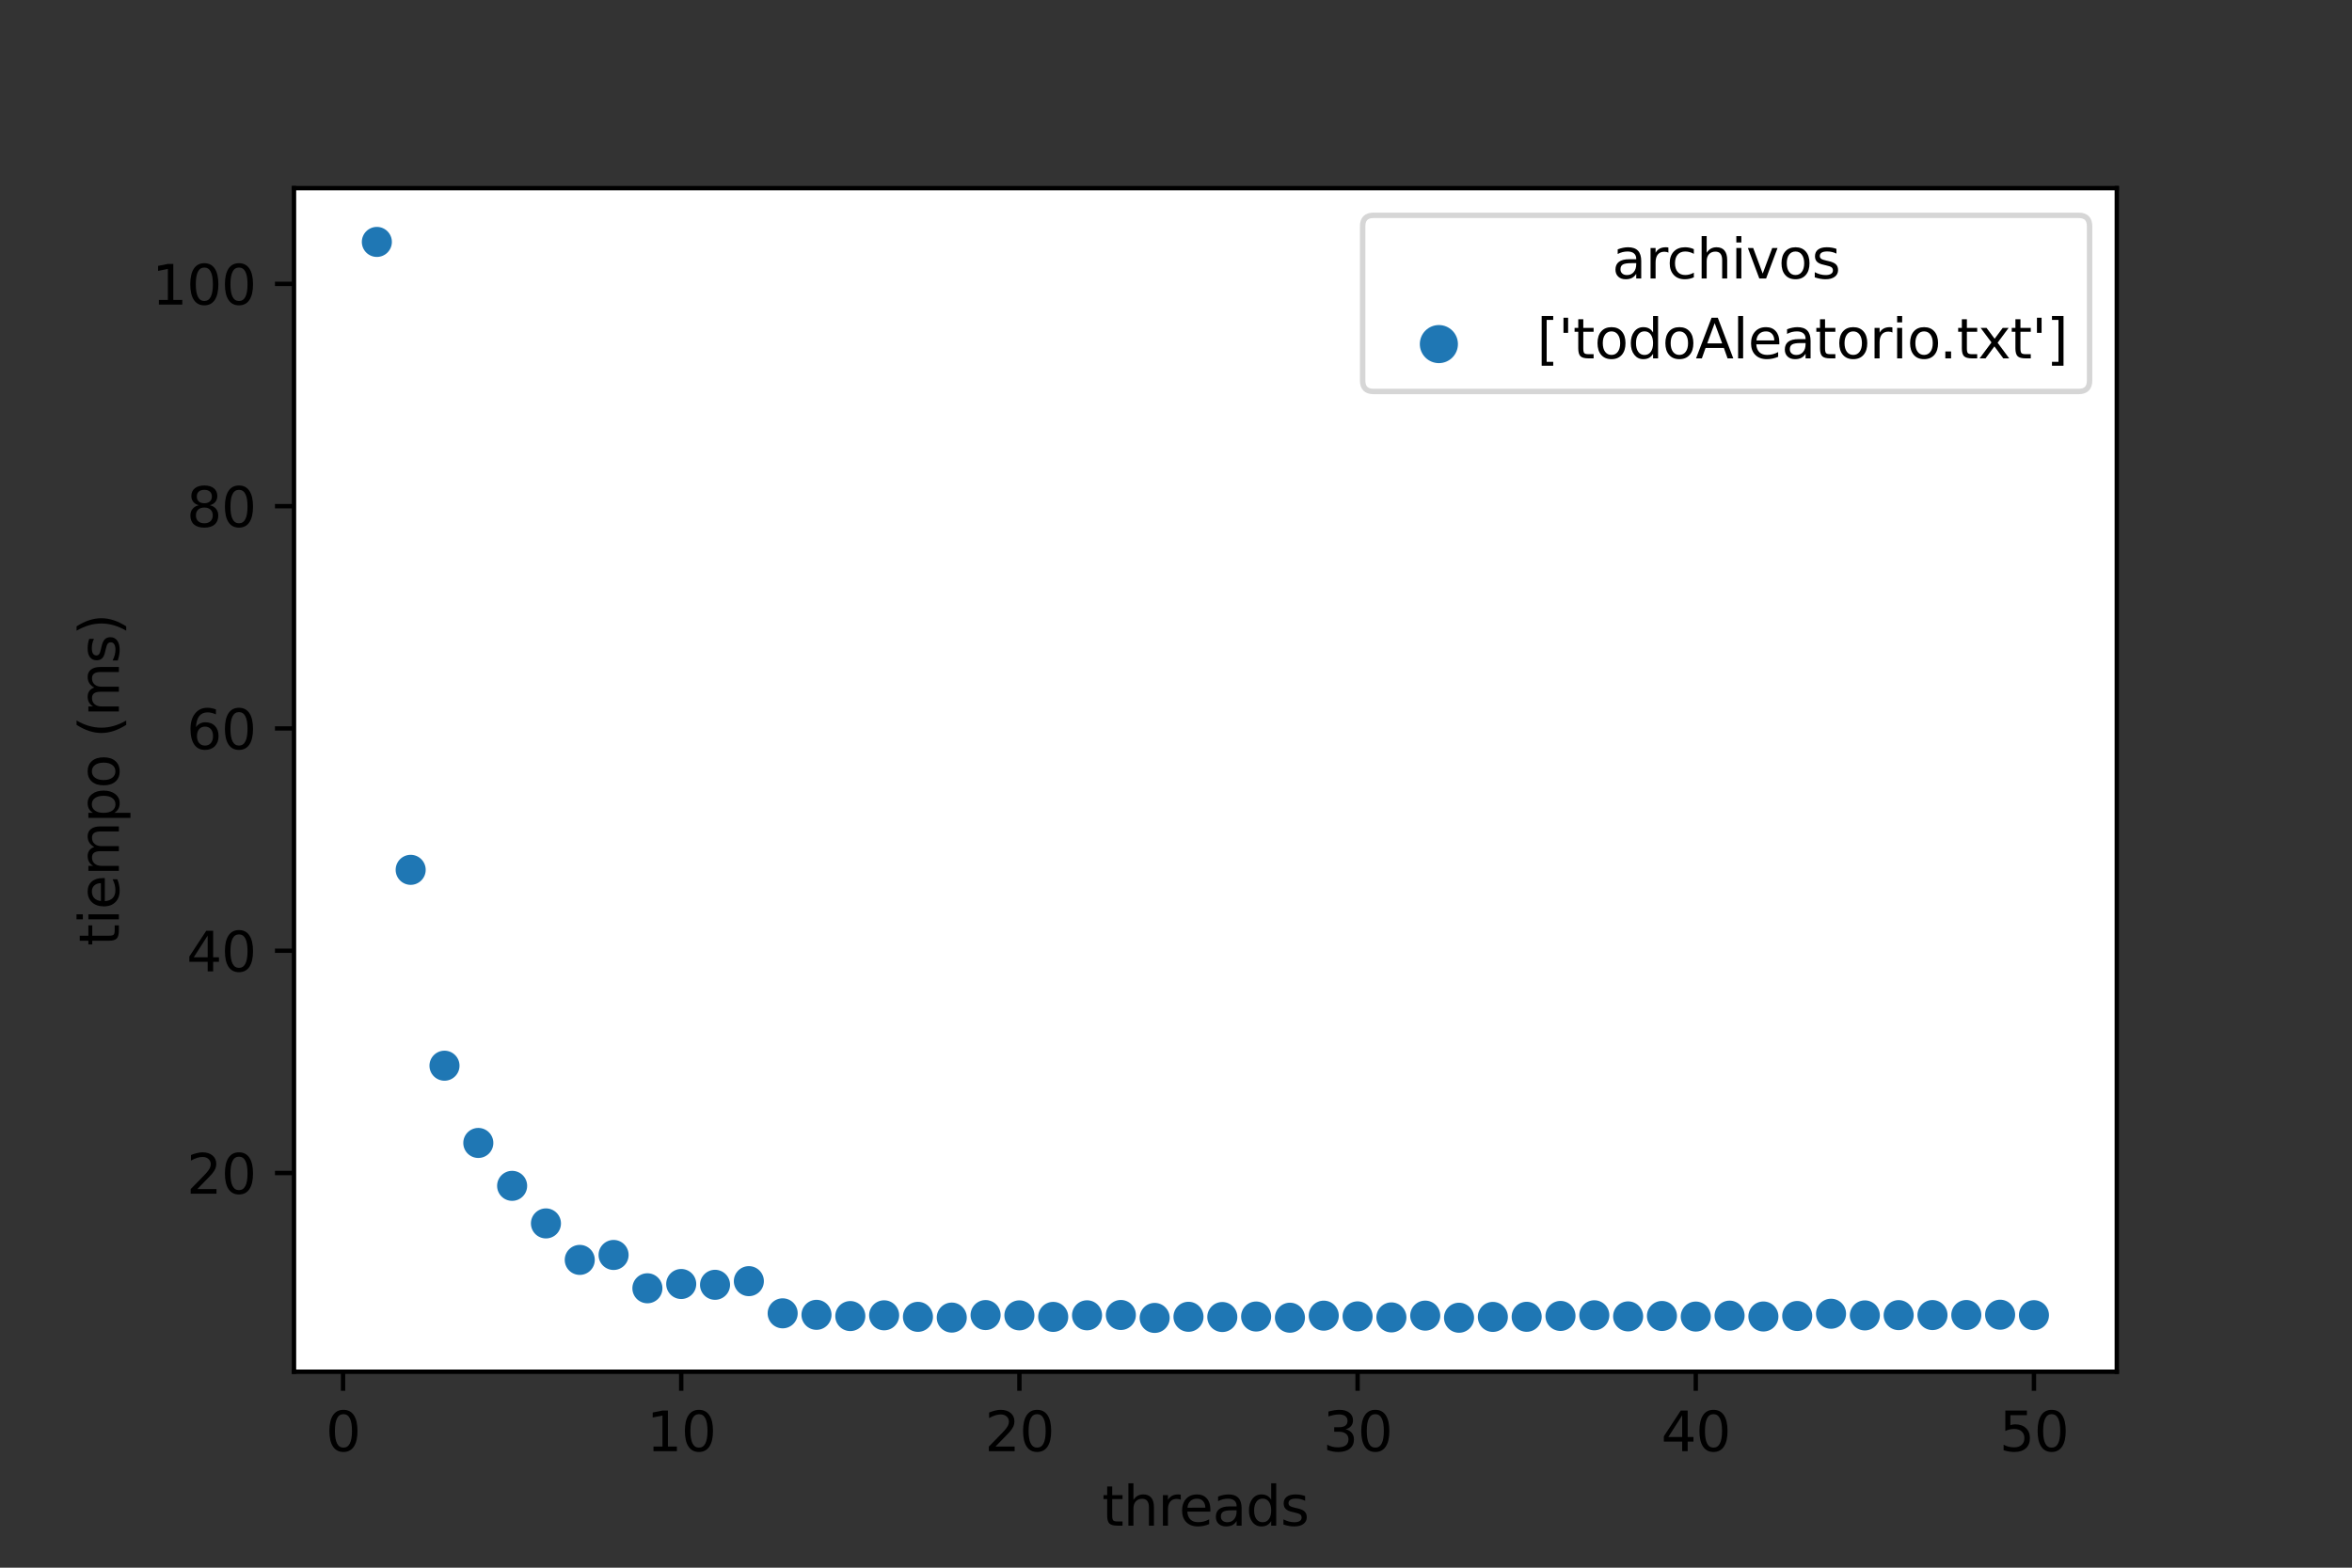 <?xml version="1.0" encoding="utf-8" standalone="no"?>
<!DOCTYPE svg PUBLIC "-//W3C//DTD SVG 1.1//EN"
  "http://www.w3.org/Graphics/SVG/1.1/DTD/svg11.dtd">
<svg height="288pt" version="1.1" viewBox="0 0 432 288" width="432pt" xmlns="http://www.w3.org/2000/svg" xmlns:xlink="http://www.w3.org/1999/xlink">
 <rect x="0" y="0" width="432" height="288" fill="#333333" stroke="none"/>
 <defs>
  <style type="text/css">*{stroke-linecap:butt;stroke-linejoin:round;}</style>
 </defs>
 <g id="figure_1">
  <g id="patch_1">
   <path d="M 0 288 
L 432 288 
L 432 0 
L 0 0 
z
" style="fill:none;"/>
  </g>
  <g id="axes_1">
   <g id="patch_2">
    <path d="M 54 252 
L 388.8 252 
L 388.8 34.56 
L 54 34.56 
z
" style="fill:#ffffff;"/>
   </g>
   <g id="PathCollection_1">
    <defs>
     <path d="M 0 3 
C 0.796 3 1.559 2.684 2.121 2.121 
C 2.684 1.559 3 0.796 3 -0 
C 3 -0.796 2.684 -1.559 2.121 -2.121 
C 1.559 -2.684 0.796 -3 0 -3 
C -0.796 -3 -1.559 -2.684 -2.121 -2.121 
C -2.684 -1.559 -3 -0.796 -3 0 
C -3 0.796 -2.684 1.559 -2.121 2.121 
C -1.559 2.684 -0.796 3 0 3 
z
" id="C0_0_9125c971b0"/>
    </defs>
    <g clip-path="url(#p12e220518d)">
     <use style="fill:#1f77b4;stroke:#ffffff;stroke-width:0.48;" x="69.218" xlink:href="#C0_0_9125c971b0" y="44.444"/>
    </g>
    <g clip-path="url(#p12e220518d)">
     <use style="fill:#1f77b4;stroke:#ffffff;stroke-width:0.48;" x="75.43" xlink:href="#C0_0_9125c971b0" y="159.797"/>
    </g>
    <g clip-path="url(#p12e220518d)">
     <use style="fill:#1f77b4;stroke:#ffffff;stroke-width:0.48;" x="81.641" xlink:href="#C0_0_9125c971b0" y="195.781"/>
    </g>
    <g clip-path="url(#p12e220518d)">
     <use style="fill:#1f77b4;stroke:#ffffff;stroke-width:0.48;" x="87.853" xlink:href="#C0_0_9125c971b0" y="209.972"/>
    </g>
    <g clip-path="url(#p12e220518d)">
     <use style="fill:#1f77b4;stroke:#ffffff;stroke-width:0.48;" x="94.064" xlink:href="#C0_0_9125c971b0" y="217.851"/>
    </g>
    <g clip-path="url(#p12e220518d)">
     <use style="fill:#1f77b4;stroke:#ffffff;stroke-width:0.48;" x="100.276" xlink:href="#C0_0_9125c971b0" y="224.754"/>
    </g>
    <g clip-path="url(#p12e220518d)">
     <use style="fill:#1f77b4;stroke:#ffffff;stroke-width:0.48;" x="106.487" xlink:href="#C0_0_9125c971b0" y="231.455"/>
    </g>
    <g clip-path="url(#p12e220518d)">
     <use style="fill:#1f77b4;stroke:#ffffff;stroke-width:0.48;" x="112.699" xlink:href="#C0_0_9125c971b0" y="230.549"/>
    </g>
    <g clip-path="url(#p12e220518d)">
     <use style="fill:#1f77b4;stroke:#ffffff;stroke-width:0.48;" x="118.91" xlink:href="#C0_0_9125c971b0" y="236.671"/>
    </g>
    <g clip-path="url(#p12e220518d)">
     <use style="fill:#1f77b4;stroke:#ffffff;stroke-width:0.48;" x="125.122" xlink:href="#C0_0_9125c971b0" y="235.884"/>
    </g>
    <g clip-path="url(#p12e220518d)">
     <use style="fill:#1f77b4;stroke:#ffffff;stroke-width:0.48;" x="131.333" xlink:href="#C0_0_9125c971b0" y="236.032"/>
    </g>
    <g clip-path="url(#p12e220518d)">
     <use style="fill:#1f77b4;stroke:#ffffff;stroke-width:0.48;" x="137.545" xlink:href="#C0_0_9125c971b0" y="235.361"/>
    </g>
    <g clip-path="url(#p12e220518d)">
     <use style="fill:#1f77b4;stroke:#ffffff;stroke-width:0.48;" x="143.756" xlink:href="#C0_0_9125c971b0" y="241.272"/>
    </g>
    <g clip-path="url(#p12e220518d)">
     <use style="fill:#1f77b4;stroke:#ffffff;stroke-width:0.48;" x="149.968" xlink:href="#C0_0_9125c971b0" y="241.549"/>
    </g>
    <g clip-path="url(#p12e220518d)">
     <use style="fill:#1f77b4;stroke:#ffffff;stroke-width:0.48;" x="156.179" xlink:href="#C0_0_9125c971b0" y="241.776"/>
    </g>
    <g clip-path="url(#p12e220518d)">
     <use style="fill:#1f77b4;stroke:#ffffff;stroke-width:0.48;" x="162.391" xlink:href="#C0_0_9125c971b0" y="241.637"/>
    </g>
    <g clip-path="url(#p12e220518d)">
     <use style="fill:#1f77b4;stroke:#ffffff;stroke-width:0.48;" x="168.602" xlink:href="#C0_0_9125c971b0" y="241.918"/>
    </g>
    <g clip-path="url(#p12e220518d)">
     <use style="fill:#1f77b4;stroke:#ffffff;stroke-width:0.48;" x="174.814" xlink:href="#C0_0_9125c971b0" y="242.054"/>
    </g>
    <g clip-path="url(#p12e220518d)">
     <use style="fill:#1f77b4;stroke:#ffffff;stroke-width:0.48;" x="181.025" xlink:href="#C0_0_9125c971b0" y="241.591"/>
    </g>
    <g clip-path="url(#p12e220518d)">
     <use style="fill:#1f77b4;stroke:#ffffff;stroke-width:0.48;" x="187.237" xlink:href="#C0_0_9125c971b0" y="241.647"/>
    </g>
    <g clip-path="url(#p12e220518d)">
     <use style="fill:#1f77b4;stroke:#ffffff;stroke-width:0.48;" x="193.448" xlink:href="#C0_0_9125c971b0" y="241.928"/>
    </g>
    <g clip-path="url(#p12e220518d)">
     <use style="fill:#1f77b4;stroke:#ffffff;stroke-width:0.48;" x="199.66" xlink:href="#C0_0_9125c971b0" y="241.636"/>
    </g>
    <g clip-path="url(#p12e220518d)">
     <use style="fill:#1f77b4;stroke:#ffffff;stroke-width:0.48;" x="205.871" xlink:href="#C0_0_9125c971b0" y="241.576"/>
    </g>
    <g clip-path="url(#p12e220518d)">
     <use style="fill:#1f77b4;stroke:#ffffff;stroke-width:0.48;" x="212.083" xlink:href="#C0_0_9125c971b0" y="242.116"/>
    </g>
    <g clip-path="url(#p12e220518d)">
     <use style="fill:#1f77b4;stroke:#ffffff;stroke-width:0.48;" x="218.294" xlink:href="#C0_0_9125c971b0" y="241.909"/>
    </g>
    <g clip-path="url(#p12e220518d)">
     <use style="fill:#1f77b4;stroke:#ffffff;stroke-width:0.48;" x="224.506" xlink:href="#C0_0_9125c971b0" y="241.952"/>
    </g>
    <g clip-path="url(#p12e220518d)">
     <use style="fill:#1f77b4;stroke:#ffffff;stroke-width:0.48;" x="230.717" xlink:href="#C0_0_9125c971b0" y="241.859"/>
    </g>
    <g clip-path="url(#p12e220518d)">
     <use style="fill:#1f77b4;stroke:#ffffff;stroke-width:0.48;" x="236.929" xlink:href="#C0_0_9125c971b0" y="242.078"/>
    </g>
    <g clip-path="url(#p12e220518d)">
     <use style="fill:#1f77b4;stroke:#ffffff;stroke-width:0.48;" x="243.14" xlink:href="#C0_0_9125c971b0" y="241.701"/>
    </g>
    <g clip-path="url(#p12e220518d)">
     <use style="fill:#1f77b4;stroke:#ffffff;stroke-width:0.48;" x="249.352" xlink:href="#C0_0_9125c971b0" y="241.83"/>
    </g>
    <g clip-path="url(#p12e220518d)">
     <use style="fill:#1f77b4;stroke:#ffffff;stroke-width:0.48;" x="255.563" xlink:href="#C0_0_9125c971b0" y="242.022"/>
    </g>
    <g clip-path="url(#p12e220518d)">
     <use style="fill:#1f77b4;stroke:#ffffff;stroke-width:0.48;" x="261.775" xlink:href="#C0_0_9125c971b0" y="241.694"/>
    </g>
    <g clip-path="url(#p12e220518d)">
     <use style="fill:#1f77b4;stroke:#ffffff;stroke-width:0.48;" x="267.986" xlink:href="#C0_0_9125c971b0" y="242.082"/>
    </g>
    <g clip-path="url(#p12e220518d)">
     <use style="fill:#1f77b4;stroke:#ffffff;stroke-width:0.48;" x="274.198" xlink:href="#C0_0_9125c971b0" y="241.931"/>
    </g>
    <g clip-path="url(#p12e220518d)">
     <use style="fill:#1f77b4;stroke:#ffffff;stroke-width:0.48;" x="280.409" xlink:href="#C0_0_9125c971b0" y="241.91"/>
    </g>
    <g clip-path="url(#p12e220518d)">
     <use style="fill:#1f77b4;stroke:#ffffff;stroke-width:0.48;" x="286.621" xlink:href="#C0_0_9125c971b0" y="241.752"/>
    </g>
    <g clip-path="url(#p12e220518d)">
     <use style="fill:#1f77b4;stroke:#ffffff;stroke-width:0.48;" x="292.832" xlink:href="#C0_0_9125c971b0" y="241.631"/>
    </g>
    <g clip-path="url(#p12e220518d)">
     <use style="fill:#1f77b4;stroke:#ffffff;stroke-width:0.48;" x="299.044" xlink:href="#C0_0_9125c971b0" y="241.836"/>
    </g>
    <g clip-path="url(#p12e220518d)">
     <use style="fill:#1f77b4;stroke:#ffffff;stroke-width:0.48;" x="305.255" xlink:href="#C0_0_9125c971b0" y="241.76"/>
    </g>
    <g clip-path="url(#p12e220518d)">
     <use style="fill:#1f77b4;stroke:#ffffff;stroke-width:0.48;" x="311.467" xlink:href="#C0_0_9125c971b0" y="241.867"/>
    </g>
    <g clip-path="url(#p12e220518d)">
     <use style="fill:#1f77b4;stroke:#ffffff;stroke-width:0.48;" x="317.678" xlink:href="#C0_0_9125c971b0" y="241.698"/>
    </g>
    <g clip-path="url(#p12e220518d)">
     <use style="fill:#1f77b4;stroke:#ffffff;stroke-width:0.48;" x="323.89" xlink:href="#C0_0_9125c971b0" y="241.853"/>
    </g>
    <g clip-path="url(#p12e220518d)">
     <use style="fill:#1f77b4;stroke:#ffffff;stroke-width:0.48;" x="330.101" xlink:href="#C0_0_9125c971b0" y="241.761"/>
    </g>
    <g clip-path="url(#p12e220518d)">
     <use style="fill:#1f77b4;stroke:#ffffff;stroke-width:0.48;" x="336.313" xlink:href="#C0_0_9125c971b0" y="241.347"/>
    </g>
    <g clip-path="url(#p12e220518d)">
     <use style="fill:#1f77b4;stroke:#ffffff;stroke-width:0.48;" x="342.524" xlink:href="#C0_0_9125c971b0" y="241.654"/>
    </g>
    <g clip-path="url(#p12e220518d)">
     <use style="fill:#1f77b4;stroke:#ffffff;stroke-width:0.48;" x="348.736" xlink:href="#C0_0_9125c971b0" y="241.603"/>
    </g>
    <g clip-path="url(#p12e220518d)">
     <use style="fill:#1f77b4;stroke:#ffffff;stroke-width:0.48;" x="354.947" xlink:href="#C0_0_9125c971b0" y="241.592"/>
    </g>
    <g clip-path="url(#p12e220518d)">
     <use style="fill:#1f77b4;stroke:#ffffff;stroke-width:0.48;" x="361.159" xlink:href="#C0_0_9125c971b0" y="241.582"/>
    </g>
    <g clip-path="url(#p12e220518d)">
     <use style="fill:#1f77b4;stroke:#ffffff;stroke-width:0.48;" x="367.37" xlink:href="#C0_0_9125c971b0" y="241.527"/>
    </g>
    <g clip-path="url(#p12e220518d)">
     <use style="fill:#1f77b4;stroke:#ffffff;stroke-width:0.48;" x="373.582" xlink:href="#C0_0_9125c971b0" y="241.613"/>
    </g>
   </g>
   <g id="PathCollection_2"/>
   <g id="matplotlib.axis_1">
    <g id="xtick_1">
     <g id="line2d_1">
      <defs>
       <path d="M 0 0 
L 0 3.5 
" id="mce3b9c9e0b" style="stroke:#000000;stroke-width:0.8;"/>
      </defs>
      <g>
       <use style="stroke:#000000;stroke-width:0.8;" x="63.007" xlink:href="#mce3b9c9e0b" y="252"/>
      </g>
     </g>
     <g id="text_1">
      <!-- 0 -->
      <g transform="translate(59.825 266.598)scale(0.1 -0.1)">
       <defs>
        <path d="M 2034 4250 
Q 1547 4250 1301 3770 
Q 1056 3291 1056 2328 
Q 1056 1369 1301 889 
Q 1547 409 2034 409 
Q 2525 409 2770 889 
Q 3016 1369 3016 2328 
Q 3016 3291 2770 3770 
Q 2525 4250 2034 4250 
z
M 2034 4750 
Q 2819 4750 3233 4129 
Q 3647 3509 3647 2328 
Q 3647 1150 3233 529 
Q 2819 -91 2034 -91 
Q 1250 -91 836 529 
Q 422 1150 422 2328 
Q 422 3509 836 4129 
Q 1250 4750 2034 4750 
z
" id="DejaVuSans-30" transform="scale(0.016)"/>
       </defs>
       <use xlink:href="#DejaVuSans-30"/>
      </g>
     </g>
    </g>
    <g id="xtick_2">
     <g id="line2d_2">
      <g>
       <use style="stroke:#000000;stroke-width:0.8;" x="125.122" xlink:href="#mce3b9c9e0b" y="252"/>
      </g>
     </g>
     <g id="text_2">
      <!-- 10 -->
      <g transform="translate(118.759 266.598)scale(0.1 -0.1)">
       <defs>
        <path d="M 794 531 
L 1825 531 
L 1825 4091 
L 703 3866 
L 703 4441 
L 1819 4666 
L 2450 4666 
L 2450 531 
L 3481 531 
L 3481 0 
L 794 0 
L 794 531 
z
" id="DejaVuSans-31" transform="scale(0.016)"/>
       </defs>
       <use xlink:href="#DejaVuSans-31"/>
       <use x="63.623" xlink:href="#DejaVuSans-30"/>
      </g>
     </g>
    </g>
    <g id="xtick_3">
     <g id="line2d_3">
      <g>
       <use style="stroke:#000000;stroke-width:0.8;" x="187.237" xlink:href="#mce3b9c9e0b" y="252"/>
      </g>
     </g>
     <g id="text_3">
      <!-- 20 -->
      <g transform="translate(180.874 266.598)scale(0.1 -0.1)">
       <defs>
        <path d="M 1228 531 
L 3431 531 
L 3431 0 
L 469 0 
L 469 531 
Q 828 903 1448 1529 
Q 2069 2156 2228 2338 
Q 2531 2678 2651 2914 
Q 2772 3150 2772 3378 
Q 2772 3750 2511 3984 
Q 2250 4219 1831 4219 
Q 1534 4219 1204 4116 
Q 875 4013 500 3803 
L 500 4441 
Q 881 4594 1212 4672 
Q 1544 4750 1819 4750 
Q 2544 4750 2975 4387 
Q 3406 4025 3406 3419 
Q 3406 3131 3298 2873 
Q 3191 2616 2906 2266 
Q 2828 2175 2409 1742 
Q 1991 1309 1228 531 
z
" id="DejaVuSans-32" transform="scale(0.016)"/>
       </defs>
       <use xlink:href="#DejaVuSans-32"/>
       <use x="63.623" xlink:href="#DejaVuSans-30"/>
      </g>
     </g>
    </g>
    <g id="xtick_4">
     <g id="line2d_4">
      <g>
       <use style="stroke:#000000;stroke-width:0.8;" x="249.352" xlink:href="#mce3b9c9e0b" y="252"/>
      </g>
     </g>
     <g id="text_4">
      <!-- 30 -->
      <g transform="translate(242.989 266.598)scale(0.1 -0.1)">
       <defs>
        <path d="M 2597 2516 
Q 3050 2419 3304 2112 
Q 3559 1806 3559 1356 
Q 3559 666 3084 287 
Q 2609 -91 1734 -91 
Q 1441 -91 1130 -33 
Q 819 25 488 141 
L 488 750 
Q 750 597 1062 519 
Q 1375 441 1716 441 
Q 2309 441 2620 675 
Q 2931 909 2931 1356 
Q 2931 1769 2642 2001 
Q 2353 2234 1838 2234 
L 1294 2234 
L 1294 2753 
L 1863 2753 
Q 2328 2753 2575 2939 
Q 2822 3125 2822 3475 
Q 2822 3834 2567 4026 
Q 2313 4219 1838 4219 
Q 1578 4219 1281 4162 
Q 984 4106 628 3988 
L 628 4550 
Q 988 4650 1302 4700 
Q 1616 4750 1894 4750 
Q 2613 4750 3031 4423 
Q 3450 4097 3450 3541 
Q 3450 3153 3228 2886 
Q 3006 2619 2597 2516 
z
" id="DejaVuSans-33" transform="scale(0.016)"/>
       </defs>
       <use xlink:href="#DejaVuSans-33"/>
       <use x="63.623" xlink:href="#DejaVuSans-30"/>
      </g>
     </g>
    </g>
    <g id="xtick_5">
     <g id="line2d_5">
      <g>
       <use style="stroke:#000000;stroke-width:0.8;" x="311.467" xlink:href="#mce3b9c9e0b" y="252"/>
      </g>
     </g>
     <g id="text_5">
      <!-- 40 -->
      <g transform="translate(305.104 266.598)scale(0.1 -0.1)">
       <defs>
        <path d="M 2419 4116 
L 825 1625 
L 2419 1625 
L 2419 4116 
z
M 2253 4666 
L 3047 4666 
L 3047 1625 
L 3713 1625 
L 3713 1100 
L 3047 1100 
L 3047 0 
L 2419 0 
L 2419 1100 
L 313 1100 
L 313 1709 
L 2253 4666 
z
" id="DejaVuSans-34" transform="scale(0.016)"/>
       </defs>
       <use xlink:href="#DejaVuSans-34"/>
       <use x="63.623" xlink:href="#DejaVuSans-30"/>
      </g>
     </g>
    </g>
    <g id="xtick_6">
     <g id="line2d_6">
      <g>
       <use style="stroke:#000000;stroke-width:0.8;" x="373.582" xlink:href="#mce3b9c9e0b" y="252"/>
      </g>
     </g>
     <g id="text_6">
      <!-- 50 -->
      <g transform="translate(367.219 266.598)scale(0.1 -0.1)">
       <defs>
        <path d="M 691 4666 
L 3169 4666 
L 3169 4134 
L 1269 4134 
L 1269 2991 
Q 1406 3038 1543 3061 
Q 1681 3084 1819 3084 
Q 2600 3084 3056 2656 
Q 3513 2228 3513 1497 
Q 3513 744 3044 326 
Q 2575 -91 1722 -91 
Q 1428 -91 1123 -41 
Q 819 9 494 109 
L 494 744 
Q 775 591 1075 516 
Q 1375 441 1709 441 
Q 2250 441 2565 725 
Q 2881 1009 2881 1497 
Q 2881 1984 2565 2268 
Q 2250 2553 1709 2553 
Q 1456 2553 1204 2497 
Q 953 2441 691 2322 
L 691 4666 
z
" id="DejaVuSans-35" transform="scale(0.016)"/>
       </defs>
       <use xlink:href="#DejaVuSans-35"/>
       <use x="63.623" xlink:href="#DejaVuSans-30"/>
      </g>
     </g>
    </g>
    <g id="text_7">
     <!-- threads -->
     <g transform="translate(202.409 280.277)scale(0.1 -0.1)">
      <defs>
       <path d="M 1172 4494 
L 1172 3500 
L 2356 3500 
L 2356 3053 
L 1172 3053 
L 1172 1153 
Q 1172 725 1289 603 
Q 1406 481 1766 481 
L 2356 481 
L 2356 0 
L 1766 0 
Q 1100 0 847 248 
Q 594 497 594 1153 
L 594 3053 
L 172 3053 
L 172 3500 
L 594 3500 
L 594 4494 
L 1172 4494 
z
" id="DejaVuSans-74" transform="scale(0.016)"/>
       <path d="M 3513 2113 
L 3513 0 
L 2938 0 
L 2938 2094 
Q 2938 2591 2744 2837 
Q 2550 3084 2163 3084 
Q 1697 3084 1428 2787 
Q 1159 2491 1159 1978 
L 1159 0 
L 581 0 
L 581 4863 
L 1159 4863 
L 1159 2956 
Q 1366 3272 1645 3428 
Q 1925 3584 2291 3584 
Q 2894 3584 3203 3211 
Q 3513 2838 3513 2113 
z
" id="DejaVuSans-68" transform="scale(0.016)"/>
       <path d="M 2631 2963 
Q 2534 3019 2420 3045 
Q 2306 3072 2169 3072 
Q 1681 3072 1420 2755 
Q 1159 2438 1159 1844 
L 1159 0 
L 581 0 
L 581 3500 
L 1159 3500 
L 1159 2956 
Q 1341 3275 1631 3429 
Q 1922 3584 2338 3584 
Q 2397 3584 2469 3576 
Q 2541 3569 2628 3553 
L 2631 2963 
z
" id="DejaVuSans-72" transform="scale(0.016)"/>
       <path d="M 3597 1894 
L 3597 1613 
L 953 1613 
Q 991 1019 1311 708 
Q 1631 397 2203 397 
Q 2534 397 2845 478 
Q 3156 559 3463 722 
L 3463 178 
Q 3153 47 2828 -22 
Q 2503 -91 2169 -91 
Q 1331 -91 842 396 
Q 353 884 353 1716 
Q 353 2575 817 3079 
Q 1281 3584 2069 3584 
Q 2775 3584 3186 3129 
Q 3597 2675 3597 1894 
z
M 3022 2063 
Q 3016 2534 2758 2815 
Q 2500 3097 2075 3097 
Q 1594 3097 1305 2825 
Q 1016 2553 972 2059 
L 3022 2063 
z
" id="DejaVuSans-65" transform="scale(0.016)"/>
       <path d="M 2194 1759 
Q 1497 1759 1228 1600 
Q 959 1441 959 1056 
Q 959 750 1161 570 
Q 1363 391 1709 391 
Q 2188 391 2477 730 
Q 2766 1069 2766 1631 
L 2766 1759 
L 2194 1759 
z
M 3341 1997 
L 3341 0 
L 2766 0 
L 2766 531 
Q 2569 213 2275 61 
Q 1981 -91 1556 -91 
Q 1019 -91 701 211 
Q 384 513 384 1019 
Q 384 1609 779 1909 
Q 1175 2209 1959 2209 
L 2766 2209 
L 2766 2266 
Q 2766 2663 2505 2880 
Q 2244 3097 1772 3097 
Q 1472 3097 1187 3025 
Q 903 2953 641 2809 
L 641 3341 
Q 956 3463 1253 3523 
Q 1550 3584 1831 3584 
Q 2591 3584 2966 3190 
Q 3341 2797 3341 1997 
z
" id="DejaVuSans-61" transform="scale(0.016)"/>
       <path d="M 2906 2969 
L 2906 4863 
L 3481 4863 
L 3481 0 
L 2906 0 
L 2906 525 
Q 2725 213 2448 61 
Q 2172 -91 1784 -91 
Q 1150 -91 751 415 
Q 353 922 353 1747 
Q 353 2572 751 3078 
Q 1150 3584 1784 3584 
Q 2172 3584 2448 3432 
Q 2725 3281 2906 2969 
z
M 947 1747 
Q 947 1113 1208 752 
Q 1469 391 1925 391 
Q 2381 391 2643 752 
Q 2906 1113 2906 1747 
Q 2906 2381 2643 2742 
Q 2381 3103 1925 3103 
Q 1469 3103 1208 2742 
Q 947 2381 947 1747 
z
" id="DejaVuSans-64" transform="scale(0.016)"/>
       <path d="M 2834 3397 
L 2834 2853 
Q 2591 2978 2328 3040 
Q 2066 3103 1784 3103 
Q 1356 3103 1142 2972 
Q 928 2841 928 2578 
Q 928 2378 1081 2264 
Q 1234 2150 1697 2047 
L 1894 2003 
Q 2506 1872 2764 1633 
Q 3022 1394 3022 966 
Q 3022 478 2636 193 
Q 2250 -91 1575 -91 
Q 1294 -91 989 -36 
Q 684 19 347 128 
L 347 722 
Q 666 556 975 473 
Q 1284 391 1588 391 
Q 1994 391 2212 530 
Q 2431 669 2431 922 
Q 2431 1156 2273 1281 
Q 2116 1406 1581 1522 
L 1381 1569 
Q 847 1681 609 1914 
Q 372 2147 372 2553 
Q 372 3047 722 3315 
Q 1072 3584 1716 3584 
Q 2034 3584 2315 3537 
Q 2597 3491 2834 3397 
z
" id="DejaVuSans-73" transform="scale(0.016)"/>
      </defs>
      <use xlink:href="#DejaVuSans-74"/>
      <use x="39.209" xlink:href="#DejaVuSans-68"/>
      <use x="102.588" xlink:href="#DejaVuSans-72"/>
      <use x="141.451" xlink:href="#DejaVuSans-65"/>
      <use x="202.975" xlink:href="#DejaVuSans-61"/>
      <use x="264.254" xlink:href="#DejaVuSans-64"/>
      <use x="327.73" xlink:href="#DejaVuSans-73"/>
     </g>
    </g>
   </g>
   <g id="matplotlib.axis_2">
    <g id="ytick_1">
     <g id="line2d_7">
      <defs>
       <path d="M 0 0 
L -3.5 0 
" id="m1c2bb707a4" style="stroke:#000000;stroke-width:0.8;"/>
      </defs>
      <g>
       <use style="stroke:#000000;stroke-width:0.8;" x="54" xlink:href="#m1c2bb707a4" y="215.496"/>
      </g>
     </g>
     <g id="text_8">
      <!-- 20 -->
      <g transform="translate(34.275 219.295)scale(0.1 -0.1)">
       <use xlink:href="#DejaVuSans-32"/>
       <use x="63.623" xlink:href="#DejaVuSans-30"/>
      </g>
     </g>
    </g>
    <g id="ytick_2">
     <g id="line2d_8">
      <g>
       <use style="stroke:#000000;stroke-width:0.8;" x="54" xlink:href="#m1c2bb707a4" y="174.66"/>
      </g>
     </g>
     <g id="text_9">
      <!-- 40 -->
      <g transform="translate(34.275 178.459)scale(0.1 -0.1)">
       <use xlink:href="#DejaVuSans-34"/>
       <use x="63.623" xlink:href="#DejaVuSans-30"/>
      </g>
     </g>
    </g>
    <g id="ytick_3">
     <g id="line2d_9">
      <g>
       <use style="stroke:#000000;stroke-width:0.8;" x="54" xlink:href="#m1c2bb707a4" y="133.824"/>
      </g>
     </g>
     <g id="text_10">
      <!-- 60 -->
      <g transform="translate(34.275 137.623)scale(0.1 -0.1)">
       <defs>
        <path d="M 2113 2584 
Q 1688 2584 1439 2293 
Q 1191 2003 1191 1497 
Q 1191 994 1439 701 
Q 1688 409 2113 409 
Q 2538 409 2786 701 
Q 3034 994 3034 1497 
Q 3034 2003 2786 2293 
Q 2538 2584 2113 2584 
z
M 3366 4563 
L 3366 3988 
Q 3128 4100 2886 4159 
Q 2644 4219 2406 4219 
Q 1781 4219 1451 3797 
Q 1122 3375 1075 2522 
Q 1259 2794 1537 2939 
Q 1816 3084 2150 3084 
Q 2853 3084 3261 2657 
Q 3669 2231 3669 1497 
Q 3669 778 3244 343 
Q 2819 -91 2113 -91 
Q 1303 -91 875 529 
Q 447 1150 447 2328 
Q 447 3434 972 4092 
Q 1497 4750 2381 4750 
Q 2619 4750 2861 4703 
Q 3103 4656 3366 4563 
z
" id="DejaVuSans-36" transform="scale(0.016)"/>
       </defs>
       <use xlink:href="#DejaVuSans-36"/>
       <use x="63.623" xlink:href="#DejaVuSans-30"/>
      </g>
     </g>
    </g>
    <g id="ytick_4">
     <g id="line2d_10">
      <g>
       <use style="stroke:#000000;stroke-width:0.8;" x="54" xlink:href="#m1c2bb707a4" y="92.987"/>
      </g>
     </g>
     <g id="text_11">
      <!-- 80 -->
      <g transform="translate(34.275 96.787)scale(0.1 -0.1)">
       <defs>
        <path d="M 2034 2216 
Q 1584 2216 1326 1975 
Q 1069 1734 1069 1313 
Q 1069 891 1326 650 
Q 1584 409 2034 409 
Q 2484 409 2743 651 
Q 3003 894 3003 1313 
Q 3003 1734 2745 1975 
Q 2488 2216 2034 2216 
z
M 1403 2484 
Q 997 2584 770 2862 
Q 544 3141 544 3541 
Q 544 4100 942 4425 
Q 1341 4750 2034 4750 
Q 2731 4750 3128 4425 
Q 3525 4100 3525 3541 
Q 3525 3141 3298 2862 
Q 3072 2584 2669 2484 
Q 3125 2378 3379 2068 
Q 3634 1759 3634 1313 
Q 3634 634 3220 271 
Q 2806 -91 2034 -91 
Q 1263 -91 848 271 
Q 434 634 434 1313 
Q 434 1759 690 2068 
Q 947 2378 1403 2484 
z
M 1172 3481 
Q 1172 3119 1398 2916 
Q 1625 2713 2034 2713 
Q 2441 2713 2670 2916 
Q 2900 3119 2900 3481 
Q 2900 3844 2670 4047 
Q 2441 4250 2034 4250 
Q 1625 4250 1398 4047 
Q 1172 3844 1172 3481 
z
" id="DejaVuSans-38" transform="scale(0.016)"/>
       </defs>
       <use xlink:href="#DejaVuSans-38"/>
       <use x="63.623" xlink:href="#DejaVuSans-30"/>
      </g>
     </g>
    </g>
    <g id="ytick_5">
     <g id="line2d_11">
      <g>
       <use style="stroke:#000000;stroke-width:0.8;" x="54" xlink:href="#m1c2bb707a4" y="52.151"/>
      </g>
     </g>
     <g id="text_12">
      <!-- 100 -->
      <g transform="translate(27.913 55.951)scale(0.1 -0.1)">
       <use xlink:href="#DejaVuSans-31"/>
       <use x="63.623" xlink:href="#DejaVuSans-30"/>
       <use x="127.246" xlink:href="#DejaVuSans-30"/>
      </g>
     </g>
    </g>
    <g id="text_13">
     <!-- tiempo (ms) -->
     <g transform="translate(21.833 173.775)rotate(-90)scale(0.1 -0.1)">
      <defs>
       <path d="M 603 3500 
L 1178 3500 
L 1178 0 
L 603 0 
L 603 3500 
z
M 603 4863 
L 1178 4863 
L 1178 4134 
L 603 4134 
L 603 4863 
z
" id="DejaVuSans-69" transform="scale(0.016)"/>
       <path d="M 3328 2828 
Q 3544 3216 3844 3400 
Q 4144 3584 4550 3584 
Q 5097 3584 5394 3201 
Q 5691 2819 5691 2113 
L 5691 0 
L 5113 0 
L 5113 2094 
Q 5113 2597 4934 2840 
Q 4756 3084 4391 3084 
Q 3944 3084 3684 2787 
Q 3425 2491 3425 1978 
L 3425 0 
L 2847 0 
L 2847 2094 
Q 2847 2600 2669 2842 
Q 2491 3084 2119 3084 
Q 1678 3084 1418 2786 
Q 1159 2488 1159 1978 
L 1159 0 
L 581 0 
L 581 3500 
L 1159 3500 
L 1159 2956 
Q 1356 3278 1631 3431 
Q 1906 3584 2284 3584 
Q 2666 3584 2933 3390 
Q 3200 3197 3328 2828 
z
" id="DejaVuSans-6d" transform="scale(0.016)"/>
       <path d="M 1159 525 
L 1159 -1331 
L 581 -1331 
L 581 3500 
L 1159 3500 
L 1159 2969 
Q 1341 3281 1617 3432 
Q 1894 3584 2278 3584 
Q 2916 3584 3314 3078 
Q 3713 2572 3713 1747 
Q 3713 922 3314 415 
Q 2916 -91 2278 -91 
Q 1894 -91 1617 61 
Q 1341 213 1159 525 
z
M 3116 1747 
Q 3116 2381 2855 2742 
Q 2594 3103 2138 3103 
Q 1681 3103 1420 2742 
Q 1159 2381 1159 1747 
Q 1159 1113 1420 752 
Q 1681 391 2138 391 
Q 2594 391 2855 752 
Q 3116 1113 3116 1747 
z
" id="DejaVuSans-70" transform="scale(0.016)"/>
       <path d="M 1959 3097 
Q 1497 3097 1228 2736 
Q 959 2375 959 1747 
Q 959 1119 1226 758 
Q 1494 397 1959 397 
Q 2419 397 2687 759 
Q 2956 1122 2956 1747 
Q 2956 2369 2687 2733 
Q 2419 3097 1959 3097 
z
M 1959 3584 
Q 2709 3584 3137 3096 
Q 3566 2609 3566 1747 
Q 3566 888 3137 398 
Q 2709 -91 1959 -91 
Q 1206 -91 779 398 
Q 353 888 353 1747 
Q 353 2609 779 3096 
Q 1206 3584 1959 3584 
z
" id="DejaVuSans-6f" transform="scale(0.016)"/>
       <path id="DejaVuSans-20" transform="scale(0.016)"/>
       <path d="M 1984 4856 
Q 1566 4138 1362 3434 
Q 1159 2731 1159 2009 
Q 1159 1288 1364 580 
Q 1569 -128 1984 -844 
L 1484 -844 
Q 1016 -109 783 600 
Q 550 1309 550 2009 
Q 550 2706 781 3412 
Q 1013 4119 1484 4856 
L 1984 4856 
z
" id="DejaVuSans-28" transform="scale(0.016)"/>
       <path d="M 513 4856 
L 1013 4856 
Q 1481 4119 1714 3412 
Q 1947 2706 1947 2009 
Q 1947 1309 1714 600 
Q 1481 -109 1013 -844 
L 513 -844 
Q 928 -128 1133 580 
Q 1338 1288 1338 2009 
Q 1338 2731 1133 3434 
Q 928 4138 513 4856 
z
" id="DejaVuSans-29" transform="scale(0.016)"/>
      </defs>
      <use xlink:href="#DejaVuSans-74"/>
      <use x="39.209" xlink:href="#DejaVuSans-69"/>
      <use x="66.992" xlink:href="#DejaVuSans-65"/>
      <use x="128.516" xlink:href="#DejaVuSans-6d"/>
      <use x="225.928" xlink:href="#DejaVuSans-70"/>
      <use x="289.404" xlink:href="#DejaVuSans-6f"/>
      <use x="350.586" xlink:href="#DejaVuSans-20"/>
      <use x="382.373" xlink:href="#DejaVuSans-28"/>
      <use x="421.387" xlink:href="#DejaVuSans-6d"/>
      <use x="518.799" xlink:href="#DejaVuSans-73"/>
      <use x="570.898" xlink:href="#DejaVuSans-29"/>
     </g>
    </g>
   </g>
   <g id="patch_3">
    <path d="M 54 252 
L 54 34.56 
" style="fill:none;stroke:#000000;stroke-linecap:square;stroke-linejoin:miter;stroke-width:0.8;"/>
   </g>
   <g id="patch_4">
    <path d="M 388.8 252 
L 388.8 34.56 
" style="fill:none;stroke:#000000;stroke-linecap:square;stroke-linejoin:miter;stroke-width:0.8;"/>
   </g>
   <g id="patch_5">
    <path d="M 54 252 
L 388.8 252 
" style="fill:none;stroke:#000000;stroke-linecap:square;stroke-linejoin:miter;stroke-width:0.8;"/>
   </g>
   <g id="patch_6">
    <path d="M 54 34.56 
L 388.8 34.56 
" style="fill:none;stroke:#000000;stroke-linecap:square;stroke-linejoin:miter;stroke-width:0.8;"/>
   </g>
   <g id="legend_1">
    <g id="patch_7">
     <path d="M 252.284 71.916 
L 381.8 71.916 
Q 383.8 71.916 383.8 69.916 
L 383.8 41.56 
Q 383.8 39.56 381.8 39.56 
L 252.284 39.56 
Q 250.284 39.56 250.284 41.56 
L 250.284 69.916 
Q 250.284 71.916 252.284 71.916 
z
" style="fill:#ffffff;opacity:0.8;stroke:#cccccc;stroke-linejoin:miter;"/>
    </g>
    <g id="text_14">
     <!-- archivos -->
     <g transform="translate(296.105 51.158)scale(0.1 -0.1)">
      <defs>
       <path d="M 3122 3366 
L 3122 2828 
Q 2878 2963 2633 3030 
Q 2388 3097 2138 3097 
Q 1578 3097 1268 2742 
Q 959 2388 959 1747 
Q 959 1106 1268 751 
Q 1578 397 2138 397 
Q 2388 397 2633 464 
Q 2878 531 3122 666 
L 3122 134 
Q 2881 22 2623 -34 
Q 2366 -91 2075 -91 
Q 1284 -91 818 406 
Q 353 903 353 1747 
Q 353 2603 823 3093 
Q 1294 3584 2113 3584 
Q 2378 3584 2631 3529 
Q 2884 3475 3122 3366 
z
" id="DejaVuSans-63" transform="scale(0.016)"/>
       <path d="M 191 3500 
L 800 3500 
L 1894 563 
L 2988 3500 
L 3597 3500 
L 2284 0 
L 1503 0 
L 191 3500 
z
" id="DejaVuSans-76" transform="scale(0.016)"/>
      </defs>
      <use xlink:href="#DejaVuSans-61"/>
      <use x="61.279" xlink:href="#DejaVuSans-72"/>
      <use x="100.143" xlink:href="#DejaVuSans-63"/>
      <use x="155.123" xlink:href="#DejaVuSans-68"/>
      <use x="218.502" xlink:href="#DejaVuSans-69"/>
      <use x="246.285" xlink:href="#DejaVuSans-76"/>
      <use x="305.465" xlink:href="#DejaVuSans-6f"/>
      <use x="366.646" xlink:href="#DejaVuSans-73"/>
     </g>
    </g>
    <g id="PathCollection_3">
     <defs>
      <path d="M 0 3 
C 0.796 3 1.559 2.684 2.121 2.121 
C 2.684 1.559 3 0.796 3 0 
C 3 -0.796 2.684 -1.559 2.121 -2.121 
C 1.559 -2.684 0.796 -3 0 -3 
C -0.796 -3 -1.559 -2.684 -2.121 -2.121 
C -2.684 -1.559 -3 -0.796 -3 0 
C -3 0.796 -2.684 1.559 -2.121 2.121 
C -1.559 2.684 -0.796 3 0 3 
z
" id="m81deeccd4c" style="stroke:#1f77b4;"/>
     </defs>
     <g>
      <use style="fill:#1f77b4;stroke:#1f77b4;" x="264.284" xlink:href="#m81deeccd4c" y="63.212"/>
     </g>
    </g>
    <g id="text_15">
     <!-- ['todoAleatorio.txt'] -->
     <g transform="translate(282.284 65.837)scale(0.1 -0.1)">
      <defs>
       <path d="M 550 4863 
L 1875 4863 
L 1875 4416 
L 1125 4416 
L 1125 -397 
L 1875 -397 
L 1875 -844 
L 550 -844 
L 550 4863 
z
" id="DejaVuSans-5b" transform="scale(0.016)"/>
       <path d="M 1147 4666 
L 1147 2931 
L 616 2931 
L 616 4666 
L 1147 4666 
z
" id="DejaVuSans-27" transform="scale(0.016)"/>
       <path d="M 2188 4044 
L 1331 1722 
L 3047 1722 
L 2188 4044 
z
M 1831 4666 
L 2547 4666 
L 4325 0 
L 3669 0 
L 3244 1197 
L 1141 1197 
L 716 0 
L 50 0 
L 1831 4666 
z
" id="DejaVuSans-41" transform="scale(0.016)"/>
       <path d="M 603 4863 
L 1178 4863 
L 1178 0 
L 603 0 
L 603 4863 
z
" id="DejaVuSans-6c" transform="scale(0.016)"/>
       <path d="M 684 794 
L 1344 794 
L 1344 0 
L 684 0 
L 684 794 
z
" id="DejaVuSans-2e" transform="scale(0.016)"/>
       <path d="M 3513 3500 
L 2247 1797 
L 3578 0 
L 2900 0 
L 1881 1375 
L 863 0 
L 184 0 
L 1544 1831 
L 300 3500 
L 978 3500 
L 1906 2253 
L 2834 3500 
L 3513 3500 
z
" id="DejaVuSans-78" transform="scale(0.016)"/>
       <path d="M 1947 4863 
L 1947 -844 
L 622 -844 
L 622 -397 
L 1369 -397 
L 1369 4416 
L 622 4416 
L 622 4863 
L 1947 4863 
z
" id="DejaVuSans-5d" transform="scale(0.016)"/>
      </defs>
      <use xlink:href="#DejaVuSans-5b"/>
      <use x="39.014" xlink:href="#DejaVuSans-27"/>
      <use x="66.504" xlink:href="#DejaVuSans-74"/>
      <use x="105.713" xlink:href="#DejaVuSans-6f"/>
      <use x="166.895" xlink:href="#DejaVuSans-64"/>
      <use x="230.371" xlink:href="#DejaVuSans-6f"/>
      <use x="291.553" xlink:href="#DejaVuSans-41"/>
      <use x="359.961" xlink:href="#DejaVuSans-6c"/>
      <use x="387.744" xlink:href="#DejaVuSans-65"/>
      <use x="449.268" xlink:href="#DejaVuSans-61"/>
      <use x="510.547" xlink:href="#DejaVuSans-74"/>
      <use x="549.756" xlink:href="#DejaVuSans-6f"/>
      <use x="610.938" xlink:href="#DejaVuSans-72"/>
      <use x="652.051" xlink:href="#DejaVuSans-69"/>
      <use x="679.834" xlink:href="#DejaVuSans-6f"/>
      <use x="739.266" xlink:href="#DejaVuSans-2e"/>
      <use x="771.053" xlink:href="#DejaVuSans-74"/>
      <use x="810.262" xlink:href="#DejaVuSans-78"/>
      <use x="869.441" xlink:href="#DejaVuSans-74"/>
      <use x="908.65" xlink:href="#DejaVuSans-27"/>
      <use x="936.141" xlink:href="#DejaVuSans-5d"/>
     </g>
    </g>
   </g>
  </g>
 </g>
 <defs>
  <clipPath id="p12e220518d">
   <rect height="217.44" width="334.8" x="54" y="34.56"/>
  </clipPath>
 </defs>
</svg>
